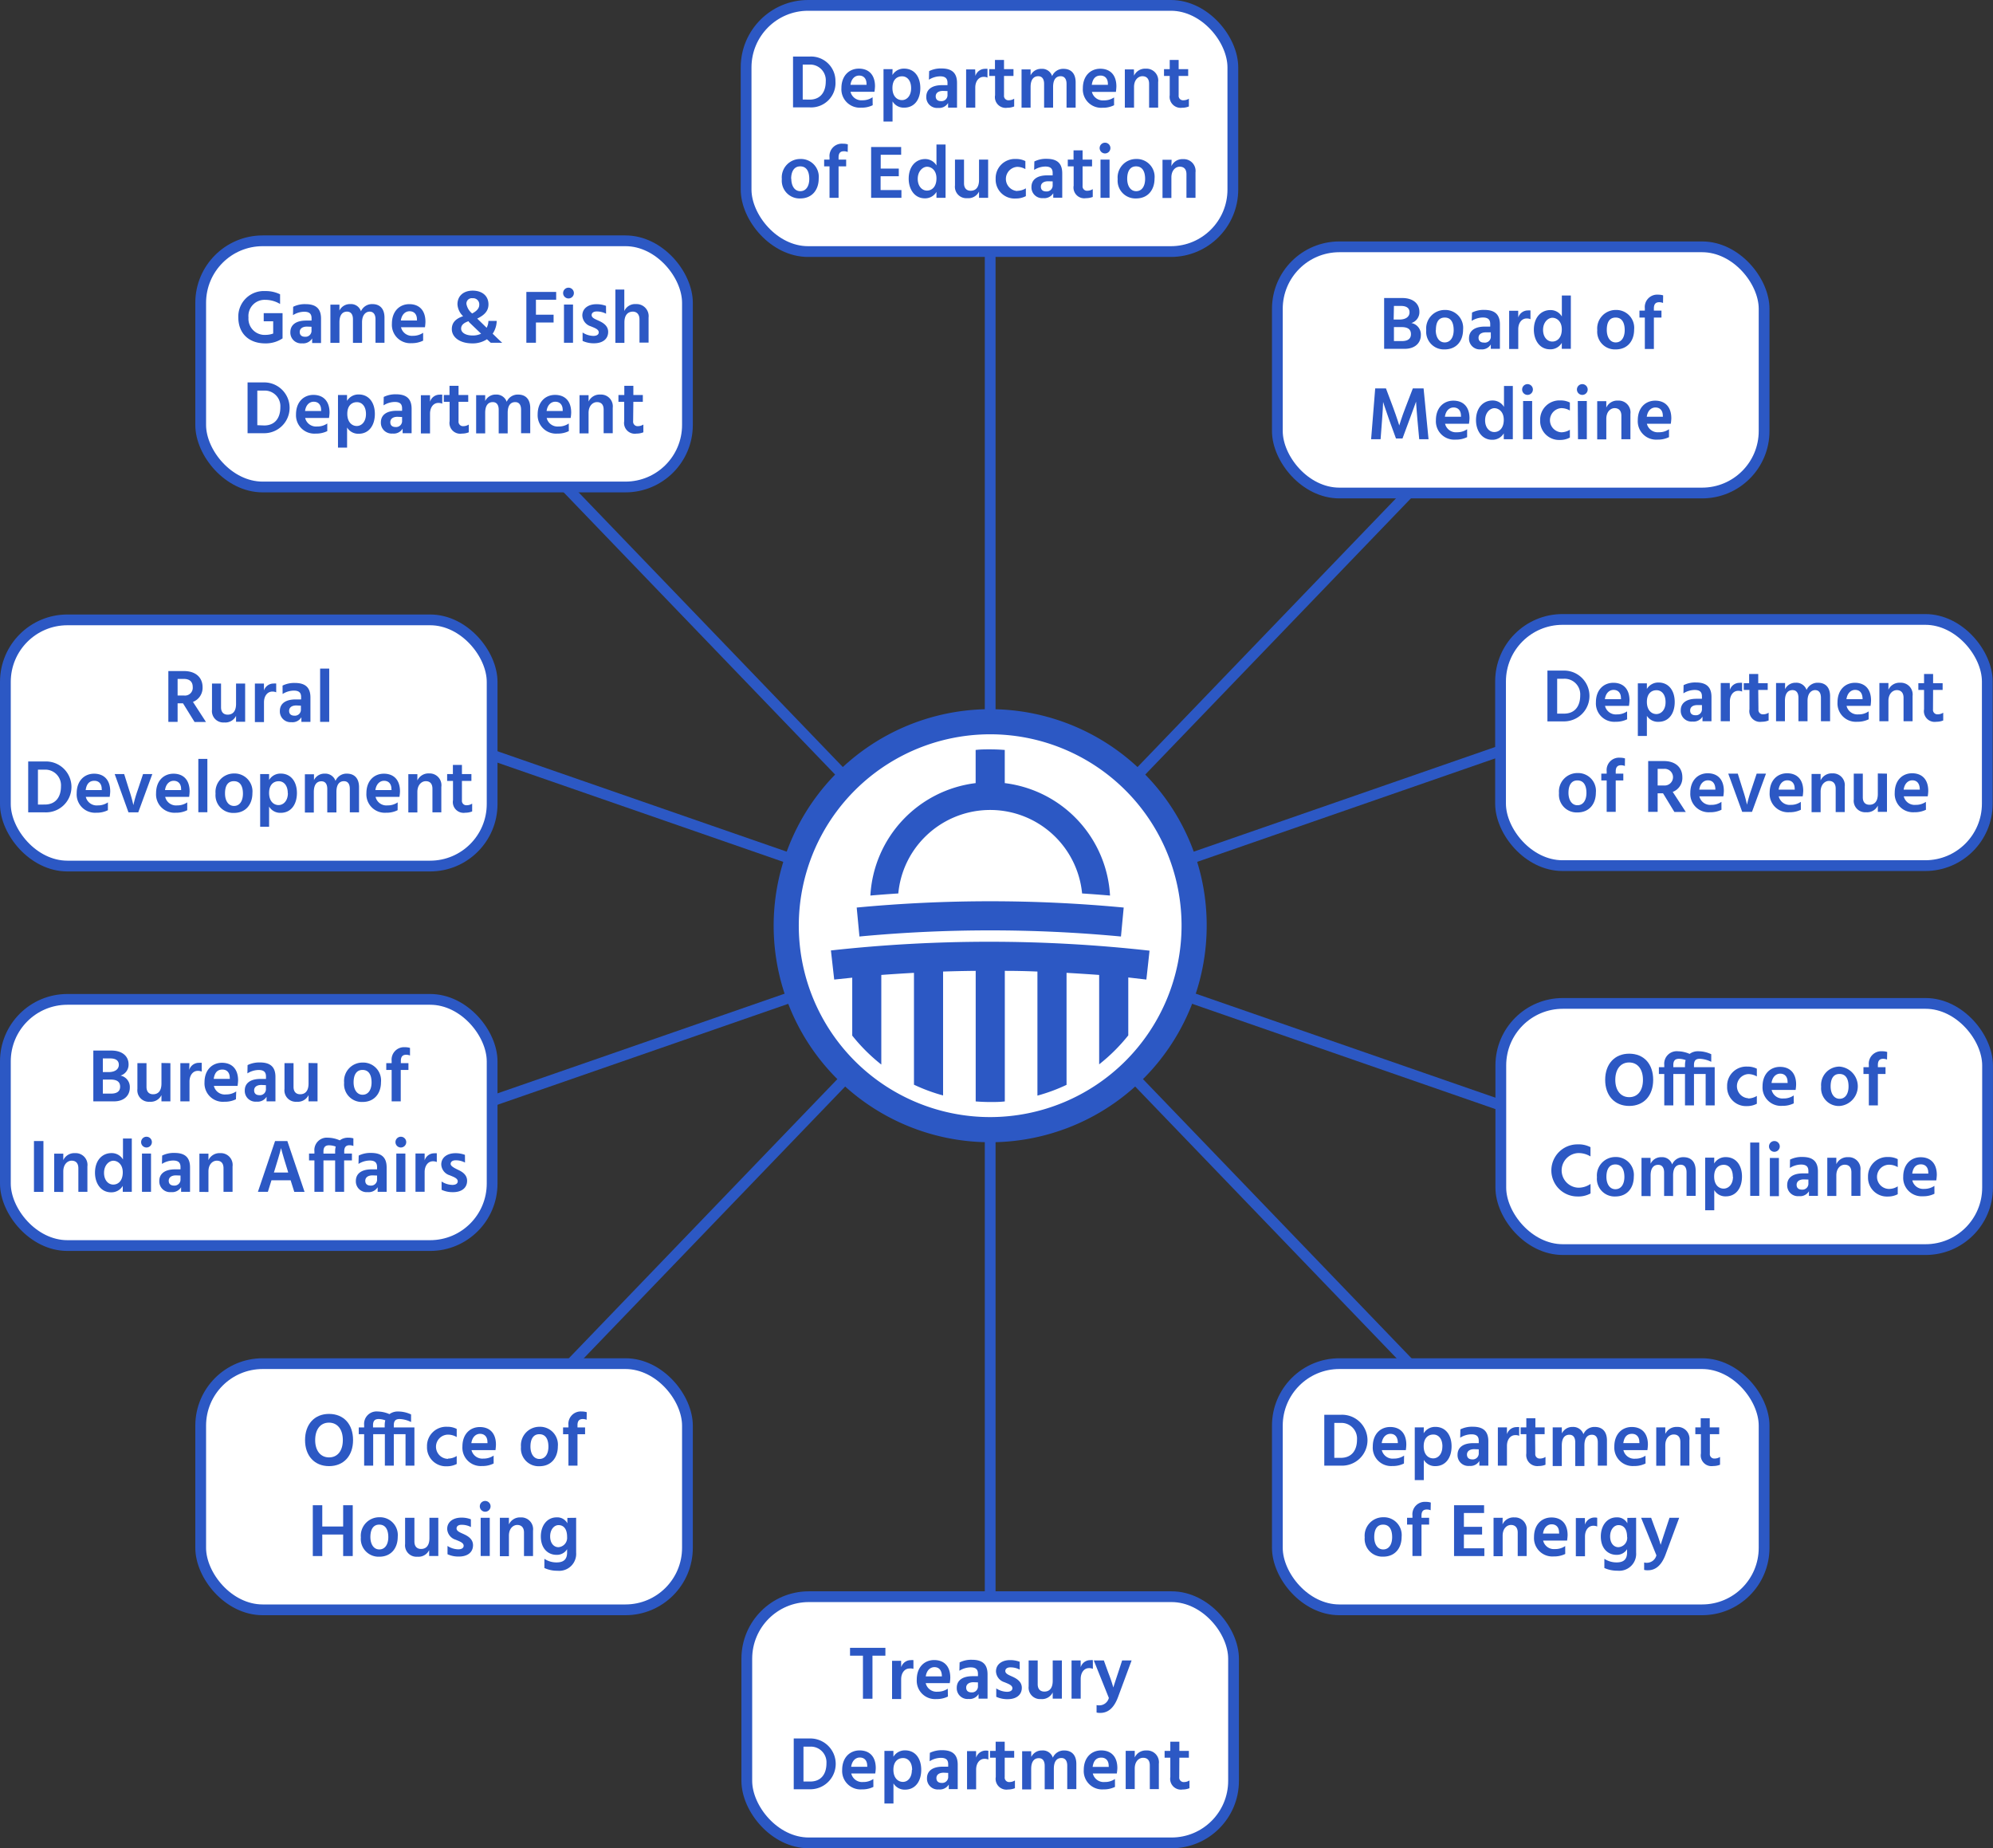 <svg xmlns="http://www.w3.org/2000/svg" viewBox="0 0 370.31 343.4"><rect x="0" y="0" width="370.31" height="343.4" fill="#333333" stroke="none"/><title>rules_agencies</title><g id="Layer_2" data-name="Layer 2"><g id="Layer_1-2" data-name="Layer 1"><line x1="82.94" y1="67.38" x2="285.02" y2="277.46" style="fill:none;stroke:#2c58c4;stroke-linecap:round;stroke-linejoin:round;stroke-width:2px"/><line x1="51.71" y1="126.5" x2="316.26" y2="218.34" style="fill:none;stroke:#2c58c4;stroke-linecap:round;stroke-linejoin:round;stroke-width:2px"/><line x1="316.26" y1="126.5" x2="51.71" y2="218.34" style="fill:none;stroke:#2c58c4;stroke-linecap:round;stroke-linejoin:round;stroke-width:2px"/><rect x="37.29" y="44.74" width="90.44" height="45.74" rx="11.52" style="fill:#fff;stroke:#2c58c4;stroke-miterlimit:10;stroke-width:2px"/><path d="M52.5,62.72h0l0,.15a5.6,5.6,0,0,1-3.22.93c-3,0-5-1.82-5-4.85a4.73,4.73,0,0,1,5-4.87,6,6,0,0,1,2.76.6v1.8a5.28,5.28,0,0,0-2.73-.77A3,3,0,0,0,46.17,59a3,3,0,0,0,3.18,3.22,4.21,4.21,0,0,0,1.41-.25V59.69H49V58.18H52.5Z" style="fill:#2c58c4"/><path d="M54.47,57a4.83,4.83,0,0,1,2.3-.49c2,0,2.88.89,2.88,2.69v4.53H58v-.85a1.94,1.94,0,0,1-1.85.91,2,2,0,0,1-2.2-2.07c0-1.33,1-2.16,2.94-2.16h1v-.43c0-.75-.33-1.21-1.36-1.21a4,4,0,0,0-2.09.63Zm2.58,3.68c-.93,0-1.36.44-1.36,1s.34.89,1,.89a1.11,1.11,0,0,0,1.19-1.19v-.67Z" style="fill:#2c58c4"/><path d="M63.07,57.7a2.15,2.15,0,0,1,2-1.2,1.94,1.94,0,0,1,2,1.34,2.23,2.23,0,0,1,2.12-1.34c1.44,0,2.25.91,2.25,2.51v4.67H69.77V59.33c0-.9-.37-1.43-1.1-1.43-.58,0-1.4.46-1.4,2v3.8H65.58V59.33c0-.9-.37-1.43-1.1-1.43s-1.41.46-1.41,2v3.8H61.39v-7.1h1.68Z" style="fill:#2c58c4"/><path d="M78.62,63.29a4.69,4.69,0,0,1-2.15.47,3.41,3.41,0,0,1-3.65-3.62c0-2.34,1.45-3.63,3.23-3.63s3,1.08,3,3.29a8.42,8.42,0,0,1-.09,1H74.51a2.08,2.08,0,0,0,2.22,1.59,3.28,3.28,0,0,0,1.89-.56Zm-1.15-3.95c0-.87-.46-1.51-1.37-1.51-.76,0-1.45.56-1.62,1.72h3Z" style="fill:#2c58c4"/><path d="M91.18,63.68c-.14-.12-.39-.36-.7-.65a4.79,4.79,0,0,1-2.72.77c-2.39,0-3.81-1.19-3.81-2.65,0-1.12.62-1.91,2.1-2.4A3.29,3.29,0,0,1,85,56.54C85,54.93,86.18,54,87.82,54c1.8,0,2.94,1,2.94,2.55,0,1.07-.56,1.91-2.09,2.64l1.75,1.71a2.82,2.82,0,0,0,.33-1.28h1.54A4.39,4.39,0,0,1,91.54,62c.79.77,1.49,1.44,1.77,1.69Zm-4.13-4c-1,.35-1.37.79-1.37,1.37,0,.77.88,1.28,2.08,1.28A3.47,3.47,0,0,0,89.39,62l-2.22-2.13Zm-.38-3.19a2.89,2.89,0,0,0,1.06,1.75c1-.52,1.32-1.07,1.32-1.61a1.14,1.14,0,0,0-1.25-1.22A1,1,0,0,0,86.67,56.53Z" style="fill:#2c58c4"/><path d="M99.58,55.69v2.78h3.28v1.45H99.58v3.76H97.8V54.24h5.54v1.45Z" style="fill:#2c58c4"/><path d="M105.63,53.45a1,1,0,0,1,1,1,1,1,0,1,1-2,0A1,1,0,0,1,105.63,53.45Zm-.84,3.13h1.68v7.1h-1.68Z" style="fill:#2c58c4"/><path d="M112.61,58.29a3.62,3.62,0,0,0-1.75-.42c-.59,0-.93.28-.93.67,0,.55.72.77,1.46,1.12s1.61.92,1.61,2c0,1.36-1.07,2.12-2.62,2.12a4.88,4.88,0,0,1-2.13-.44V61.78a3.79,3.79,0,0,0,2,.63c.63,0,1-.25,1-.66,0-.56-.7-.8-1.5-1.13a2.19,2.19,0,0,1-1.55-2c0-1.36,1.17-2.1,2.6-2.1a4.94,4.94,0,0,1,1.8.31Z" style="fill:#2c58c4"/><path d="M116,57.79a2.18,2.18,0,0,1,2.17-1.29A2.24,2.24,0,0,1,120.51,59v4.65h-1.69V59.33c0-.93-.51-1.43-1.23-1.43s-1.57.41-1.57,2v3.8h-1.68v-9.9H116Z" style="fill:#2c58c4"/><path d="M49.09,71.05a4.72,4.72,0,1,1,0,9.44H46V71.05Zm0,8c2,0,3-1.39,3-3.38a2.9,2.9,0,0,0-3-3.1H47.81V79Z" style="fill:#2c58c4"/><path d="M60.81,80.1a4.67,4.67,0,0,1-2.14.46A3.41,3.41,0,0,1,55,77c0-2.34,1.46-3.63,3.23-3.63s3,1.08,3,3.29a8.63,8.63,0,0,1-.1,1H56.7a2.08,2.08,0,0,0,2.22,1.58,3.19,3.19,0,0,0,1.89-.56Zm-1.15-3.95c0-.87-.46-1.51-1.37-1.51-.76,0-1.45.56-1.61,1.72h3Z" style="fill:#2c58c4"/><path d="M64.48,74.48a2.46,2.46,0,0,1,2.17-1.19c1.86,0,3,1.47,3,3.62s-1.12,3.68-3,3.68a2.42,2.42,0,0,1-2.16-1.16v3.74H62.8V73.39h1.68ZM68,76.93c0-1.44-.74-2.21-1.68-2.21s-1.79.62-1.79,2.17.87,2.26,1.76,2.26S68,78.36,68,76.93Z" style="fill:#2c58c4"/><path d="M71.3,73.75a4.9,4.9,0,0,1,2.29-.49c2,0,2.89.9,2.89,2.69v4.54H74.81v-.85a1.92,1.92,0,0,1-1.85.91,2,2,0,0,1-2.19-2.08c0-1.33,1-2.15,2.94-2.15h1v-.44c0-.74-.32-1.2-1.36-1.2a4,4,0,0,0-2.08.63Zm2.57,3.69c-.92,0-1.35.43-1.35,1s.33.9,1,.9a1.11,1.11,0,0,0,1.19-1.19v-.67Z" style="fill:#2c58c4"/><path d="M79.9,74.65a1.85,1.85,0,0,1,1.79-1.32,1.7,1.7,0,0,1,.48,0V75a1.74,1.74,0,0,0-.72-.14c-.94,0-1.55.86-1.55,2v3.67H78.2l0-7.1H79.9Z" style="fill:#2c58c4"/><path d="M85.2,78.26a.83.83,0,0,0,.9.92,1.94,1.94,0,0,0,1-.3v1.44a3.31,3.31,0,0,1-1.26.24,2,2,0,0,1-2.3-2.32V74.65H82.46V73.39h1.06V71.68H85.2v1.71H87v1.26H85.2Z" style="fill:#2c58c4"/><path d="M90.15,74.51a2.13,2.13,0,0,1,2-1.2,2,2,0,0,1,2,1.34,2.23,2.23,0,0,1,2.11-1.34c1.45,0,2.26.91,2.26,2.5v4.68h-1.7V76.14c0-.9-.36-1.43-1.09-1.43s-1.4.46-1.4,2v3.81H92.66V76.14c0-.9-.37-1.43-1.1-1.43s-1.41.46-1.41,2v3.81H88.47v-7.1h1.68Z" style="fill:#2c58c4"/><path d="M105.69,80.1a4.61,4.61,0,0,1-2.14.46A3.41,3.41,0,0,1,99.9,77c0-2.34,1.45-3.63,3.23-3.63s3,1.08,3,3.29a6.91,6.91,0,0,1-.1,1h-4.45a2.07,2.07,0,0,0,2.21,1.58,3.19,3.19,0,0,0,1.89-.56Zm-1.14-3.95c0-.87-.47-1.51-1.38-1.51-.75,0-1.44.56-1.61,1.72h3Z" style="fill:#2c58c4"/><path d="M109.36,74.61a2.25,2.25,0,0,1,2.19-1.3,2.19,2.19,0,0,1,2.3,2.46v4.72h-1.69V76.12c0-1-.5-1.41-1.24-1.41s-1.56.64-1.56,2v3.81h-1.68v-7.1h1.68Z" style="fill:#2c58c4"/><path d="M117.64,78.26a.83.83,0,0,0,.9.92,1.94,1.94,0,0,0,1-.3v1.44a3.31,3.31,0,0,1-1.26.24,2,2,0,0,1-2.3-2.32V74.65h-1.07V73.39H116V71.68h1.68v1.71h1.76v1.26h-1.76Z" style="fill:#2c58c4"/><rect x="1" y="115.17" width="90.44" height="45.74" rx="11.52" style="fill:#fff;stroke:#2c58c4;stroke-miterlimit:10;stroke-width:2px"/><path d="M34,130.67H33v3.45H31.28v-9.44h2.91c2.17,0,3.45,1.2,3.45,3a2.8,2.8,0,0,1-1.79,2.73l2.42,3.73H36.15Zm-1-1.45h1.18a1.44,1.44,0,0,0,1.63-1.57c0-1-.59-1.51-1.66-1.51H33Z" style="fill:#2c58c4"/><path d="M45.55,127v7.1H43.86V133a2.21,2.21,0,0,1-2.19,1.23,2.12,2.12,0,0,1-2.28-2.37V127h1.68v4.41c0,.91.48,1.37,1.23,1.37.93,0,1.56-.6,1.56-2V127Z" style="fill:#2c58c4"/><path d="M49.05,128.28A1.86,1.86,0,0,1,50.84,127a2,2,0,0,1,.48,0v1.63a1.69,1.69,0,0,0-.71-.14c-.94,0-1.56.85-1.56,2v3.67H47.36V127h1.68Z" style="fill:#2c58c4"/><path d="M52.5,127.38a4.9,4.9,0,0,1,2.29-.49c2,0,2.89.9,2.89,2.69v4.54H56v-.86a1.92,1.92,0,0,1-1.85.92A2,2,0,0,1,52,132.1c0-1.33,1-2.15,2.95-2.15h1v-.44c0-.74-.32-1.2-1.36-1.2a4,4,0,0,0-2.08.63Zm2.57,3.69c-.92,0-1.35.43-1.35,1s.33.9,1,.9a1.11,1.11,0,0,0,1.19-1.19v-.67Z" style="fill:#2c58c4"/><path d="M59.48,124.22h1.69v9.9H59.48Z" style="fill:#2c58c4"/><path d="M8.33,141.48a4.73,4.73,0,1,1,0,9.45H5.24v-9.45Zm0,8c2,0,3-1.39,3-3.38A2.91,2.91,0,0,0,8.27,143H7.05v6.49Z" style="fill:#2c58c4"/><path d="M20.05,150.53a4.56,4.56,0,0,1-2.15.47,3.41,3.41,0,0,1-3.65-3.62c0-2.34,1.46-3.63,3.23-3.63s3,1.08,3,3.3a8.47,8.47,0,0,1-.1,1H15.94a2.08,2.08,0,0,0,2.22,1.59,3.26,3.26,0,0,0,1.89-.56Zm-1.15-3.95c0-.86-.46-1.51-1.37-1.51s-1.45.56-1.61,1.72h3Z" style="fill:#2c58c4"/><path d="M21.31,143.82h1.76l.94,3a25.41,25.41,0,0,1,.77,2.77,23.12,23.12,0,0,1,.8-2.77l1-3H28.3l-2.61,7.11H23.87Z" style="fill:#2c58c4"/><path d="M34.79,150.53a4.5,4.5,0,0,1-2.14.47A3.41,3.41,0,0,1,29,147.38c0-2.34,1.45-3.63,3.23-3.63s3,1.08,3,3.3a8.44,8.44,0,0,1-.09,1H30.69a2.07,2.07,0,0,0,2.21,1.59,3.26,3.26,0,0,0,1.89-.56Zm-1.14-3.95c0-.86-.47-1.51-1.38-1.51-.75,0-1.44.56-1.61,1.72h3Z" style="fill:#2c58c4"/><path d="M36.85,141h1.68v9.91H36.85Z" style="fill:#2c58c4"/><path d="M40.05,147.45a3.43,3.43,0,0,1,3.41-3.74,3.33,3.33,0,0,1,3.44,3.64c0,2.08-1.21,3.69-3.44,3.69A3.29,3.29,0,0,1,40.05,147.45Zm1.76,0c0,1.23.56,2.29,1.67,2.29s1.66-1,1.66-2.28-.44-2.32-1.68-2.32S41.81,146.15,41.81,147.4Z" style="fill:#2c58c4"/><path d="M50,144.92a2.44,2.44,0,0,1,2.17-1.19c1.86,0,3,1.47,3,3.61s-1.12,3.68-3,3.68A2.4,2.4,0,0,1,50,149.86v3.74H48.34v-9.78H50Zm3.47,2.45c0-1.44-.74-2.22-1.68-2.22s-1.79.62-1.79,2.18.87,2.25,1.76,2.25S53.49,148.8,53.49,147.37Z" style="fill:#2c58c4"/><path d="M58.34,144.94a2.14,2.14,0,0,1,2-1.2,2,2,0,0,1,2,1.35,2.21,2.21,0,0,1,2.11-1.35c1.44,0,2.26.91,2.26,2.51v4.68H65v-4.36c0-.9-.36-1.43-1.09-1.43s-1.4.46-1.4,2v3.81h-1.7v-4.36c0-.9-.36-1.43-1.09-1.43s-1.41.46-1.41,2v3.81H56.65v-7.11h1.69Z" style="fill:#2c58c4"/><path d="M73.88,150.53a4.52,4.52,0,0,1-2.14.47,3.42,3.42,0,0,1-3.66-3.62c0-2.34,1.46-3.63,3.24-3.63s3,1.08,3,3.3a8.47,8.47,0,0,1-.1,1H69.78A2.07,2.07,0,0,0,72,149.64a3.26,3.26,0,0,0,1.89-.56Zm-1.15-3.95c0-.86-.46-1.51-1.37-1.51-.75,0-1.44.56-1.61,1.72h3Z" style="fill:#2c58c4"/><path d="M77.55,145a2.27,2.27,0,0,1,2.19-1.3A2.19,2.19,0,0,1,82,146.21v4.72H80.35v-4.37c0-1-.5-1.42-1.24-1.42s-1.56.65-1.56,2v3.81H75.87v-7.11h1.68Z" style="fill:#2c58c4"/><path d="M85.83,148.7a.82.82,0,0,0,.9.91,1.85,1.85,0,0,0,1-.3v1.45a3.36,3.36,0,0,1-1.27.24,2,2,0,0,1-2.29-2.33v-3.58H83.08v-1.27h1.07v-1.7h1.68v1.7h1.76v1.27H85.83Z" style="fill:#2c58c4"/><rect x="1" y="185.68" width="90.44" height="45.74" rx="11.52" style="fill:#fff;stroke:#2c58c4;stroke-miterlimit:10;stroke-width:2px"/><path d="M20.69,195.19c2.09,0,3.2,1.1,3.2,2.56a2.11,2.11,0,0,1-1.5,2.09,2.15,2.15,0,0,1,1.73,2.24c0,1.46-1.06,2.55-2.95,2.55H17.34v-9.44Zm-1.58,4h1.06c1.33,0,1.91-.62,1.91-1.35s-.49-1.19-1.61-1.19H19.11Zm1.51,4c1.14,0,1.7-.45,1.7-1.29s-.51-1.32-1.77-1.32H19.11v2.61Z" style="fill:#2c58c4"/><path d="M31.66,197.53v7.1H30v-1.16a2.21,2.21,0,0,1-2.18,1.23,2.13,2.13,0,0,1-2.29-2.37v-4.8h1.69v4.41c0,.91.47,1.37,1.23,1.37.92,0,1.55-.6,1.55-2v-3.81Z" style="fill:#2c58c4"/><path d="M35.16,198.79A1.85,1.85,0,0,1,37,197.47a2,2,0,0,1,.48,0v1.63a1.71,1.71,0,0,0-.72-.14c-.94,0-1.55.85-1.55,2v3.67h-1.7l0-7.1h1.68Z" style="fill:#2c58c4"/><path d="M43.84,204.24a4.64,4.64,0,0,1-2.14.46A3.42,3.42,0,0,1,38,201.09c0-2.34,1.46-3.63,3.24-3.63s3,1.08,3,3.29a8.85,8.85,0,0,1-.1,1H39.74A2.07,2.07,0,0,0,42,203.34a3.19,3.19,0,0,0,1.89-.56Zm-1.15-4c0-.87-.46-1.52-1.37-1.52s-1.44.56-1.61,1.73h3Z" style="fill:#2c58c4"/><path d="M46,197.89a5,5,0,0,1,2.3-.49c2,0,2.88.9,2.88,2.69v4.54H49.53v-.86a1.94,1.94,0,0,1-1.85.91,2,2,0,0,1-2.2-2.07c0-1.33,1-2.15,2.94-2.15h1V200c0-.74-.33-1.2-1.36-1.2a4,4,0,0,0-2.09.63Zm2.58,3.69c-.93,0-1.36.43-1.36,1s.34.9,1,.9a1.11,1.11,0,0,0,1.19-1.19v-.67Z" style="fill:#2c58c4"/><path d="M59,197.53v7.1H57.33v-1.16a2.22,2.22,0,0,1-2.19,1.23,2.12,2.12,0,0,1-2.28-2.37v-4.8h1.68v4.41c0,.91.48,1.37,1.23,1.37.93,0,1.56-.6,1.56-2v-3.81Z" style="fill:#2c58c4"/><path d="M63.94,201.16a3.42,3.42,0,0,1,3.42-3.74,3.32,3.32,0,0,1,3.43,3.64c0,2.07-1.21,3.68-3.43,3.68A3.29,3.29,0,0,1,63.94,201.16Zm1.76-.06c0,1.23.56,2.3,1.67,2.3s1.67-1,1.67-2.29-.45-2.32-1.68-2.32S65.7,199.85,65.7,201.1Z" style="fill:#2c58c4"/><path d="M76.18,196.11a1.86,1.86,0,0,0-.7-.14c-.6,0-1,.27-1,1.15v.41h1.41v1.26H74.46v5.84H72.77v-5.84h-1v-1.26h1v-.42a2.31,2.31,0,0,1,2.48-2.54,3,3,0,0,1,.93.13Z" style="fill:#2c58c4"/><path d="M6.31,212H8.07v9.45H6.31Z" style="fill:#2c58c4"/><path d="M11.76,215.55a2.24,2.24,0,0,1,2.18-1.3,2.19,2.19,0,0,1,2.3,2.47v4.72H14.56v-4.37c0-1-.51-1.42-1.25-1.42s-1.55.65-1.55,2v3.81H10.07v-7.11h1.69Z" style="fill:#2c58c4"/><path d="M24.49,211.53v9.91H22.81v-1.11a2.44,2.44,0,0,1-2.16,1.2c-1.95,0-3-1.73-3-3.64,0-2.28,1.32-3.65,3.07-3.65a2.42,2.42,0,0,1,2.13,1.19v-3.9Zm-1.68,6.29c0-1.55-1-2.16-1.75-2.16s-1.73.77-1.73,2.26c0,1.32.76,2.17,1.71,2.17S22.81,219.36,22.81,217.82Z" style="fill:#2c58c4"/><path d="M27.22,211.2a1,1,0,0,1,1,1,1,1,0,1,1-2,0A1,1,0,0,1,27.22,211.2Zm-.84,3.13h1.68v7.11H26.38Z" style="fill:#2c58c4"/><path d="M30.13,214.7a4.83,4.83,0,0,1,2.3-.49c2,0,2.88.89,2.88,2.69v4.54H33.65v-.86a1.94,1.94,0,0,1-1.85.91,2,2,0,0,1-2.2-2.07c0-1.33,1-2.16,2.94-2.16h1v-.43c0-.74-.33-1.21-1.36-1.21a4,4,0,0,0-2.09.63Zm2.58,3.68c-.93,0-1.36.44-1.36,1s.34.9,1,.9a1.12,1.12,0,0,0,1.19-1.2v-.67Z" style="fill:#2c58c4"/><path d="M38.73,215.55a2.26,2.26,0,0,1,2.18-1.3,2.19,2.19,0,0,1,2.3,2.47v4.72H41.53v-4.37c0-1-.5-1.42-1.25-1.42s-1.55.65-1.55,2v3.81H37.05v-7.11h1.68Z" style="fill:#2c58c4"/><path d="M54,219.29H50.44l-.67,2.15H47.92L51.11,212h2.28l3.2,9.45H54.68Zm-.45-1.44-.12-.42c-1.07-3.42-1.21-4.12-1.21-4.12s-.13.7-1.2,4.13l-.13.41Z" style="fill:#2c58c4"/><path d="M65.66,212.92a1.82,1.82,0,0,0-.7-.14c-.6,0-1,.27-1,1.15v.4h1.43v1.27H63.94v5.84H62.27V215.6H60.1v5.84H58.42V215.6h-1v-1.27h1v-.42a2.31,2.31,0,0,1,2.52-2.53,5.71,5.71,0,0,1,2.19.49,2.53,2.53,0,0,1,1.61-.49,3.33,3.33,0,0,1,.92.12Zm-3.39,1a3.5,3.5,0,0,1,.11-.89,3.72,3.72,0,0,0-1.21-.24c-.66,0-1.07.27-1.07,1.15v.4h2.17Z" style="fill:#2c58c4"/><path d="M66.65,214.7a4.86,4.86,0,0,1,2.3-.49c2,0,2.89.89,2.89,2.69v4.54H70.17v-.86a1.93,1.93,0,0,1-1.85.91,2,2,0,0,1-2.2-2.07c0-1.33,1-2.16,2.94-2.16h1v-.43c0-.74-.32-1.21-1.36-1.21a4,4,0,0,0-2.09.63Zm2.58,3.68c-.92,0-1.36.44-1.36,1s.34.9,1,.9a1.11,1.11,0,0,0,1.19-1.2v-.67Z" style="fill:#2c58c4"/><path d="M74.48,211.2a1,1,0,0,1,1,1,1,1,0,1,1-2,0A1,1,0,0,1,74.48,211.2Zm-.84,3.13h1.68v7.11H73.64Z" style="fill:#2c58c4"/><path d="M78.9,215.6a1.84,1.84,0,0,1,1.79-1.32,2,2,0,0,1,.47,0v1.62a1.67,1.67,0,0,0-.71-.14c-.94,0-1.55.86-1.55,2v3.67H77.2v-7.11H78.9Z" style="fill:#2c58c4"/><path d="M86.4,216a3.62,3.62,0,0,0-1.75-.42c-.59,0-.92.28-.92.68s.71.77,1.45,1.12,1.61.91,1.61,2c0,1.36-1.06,2.12-2.61,2.12a4.81,4.81,0,0,1-2.13-.44v-1.54a3.79,3.79,0,0,0,2,.63c.63,0,1-.25,1-.66,0-.56-.7-.8-1.5-1.13a2.19,2.19,0,0,1-1.56-2c0-1.36,1.18-2.1,2.61-2.1a4.88,4.88,0,0,1,1.79.31Z" style="fill:#2c58c4"/><line x1="285.02" y1="67.38" x2="82.94" y2="277.46" style="fill:none;stroke:#2c58c4;stroke-linecap:round;stroke-linejoin:round;stroke-width:2px"/><rect x="37.29" y="253.36" width="90.44" height="45.74" rx="11.52" style="fill:#fff;stroke:#2c58c4;stroke-miterlimit:10;stroke-width:2px"/><path d="M61.13,262.7c2.76,0,4.47,1.93,4.47,4.86s-1.74,4.84-4.46,4.84-4.46-1.93-4.46-4.84S58.41,262.7,61.13,262.7Zm0,8.08c1.6,0,2.57-1.23,2.57-3.22s-1-3.24-2.58-3.24-2.56,1.25-2.56,3.24S59.57,270.78,61.14,270.78Z" style="fill:#2c58c4"/><path d="M77,272.31H75.35v-5.84H73.17v5.84H71.51v-5.84H69.34v5.84H67.66v-5.84h-1v-1.26h1v-.43a2.31,2.31,0,0,1,2.52-2.53,5.66,5.66,0,0,1,2.18.49,2.62,2.62,0,0,1,1.64-.49,5.64,5.64,0,0,1,2.38.55v1.41a5.12,5.12,0,0,0-2.15-.56c-.65,0-1.06.27-1.06,1.15v.41H77Zm-5.52-7.53a3.5,3.5,0,0,1,.11-.89,3.78,3.78,0,0,0-1.22-.24c-.66,0-1.06.27-1.06,1.15v.41h2.17Z" style="fill:#2c58c4"/><path d="M83.24,271a3.12,3.12,0,0,0,1.62-.48V272a3.92,3.92,0,0,1-1.85.43,3.51,3.51,0,0,1-3.67-3.65,3.56,3.56,0,0,1,3.75-3.69,3.68,3.68,0,0,1,1.77.4V267a3.2,3.2,0,0,0-1.6-.45,2.25,2.25,0,0,0,0,4.5Z" style="fill:#2c58c4"/><path d="M91.72,271.91a4.56,4.56,0,0,1-2.15.47,3.41,3.41,0,0,1-3.65-3.62c0-2.34,1.45-3.62,3.23-3.62s3,1.07,3,3.29a8.8,8.8,0,0,1-.09,1H87.61A2.08,2.08,0,0,0,89.83,271a3.28,3.28,0,0,0,1.89-.56Zm-1.15-4c0-.86-.46-1.51-1.38-1.51-.75,0-1.44.56-1.61,1.73h3Z" style="fill:#2c58c4"/><path d="M96.8,268.83a3.44,3.44,0,0,1,3.42-3.74,3.32,3.32,0,0,1,3.43,3.64c0,2.08-1.21,3.69-3.43,3.69A3.29,3.29,0,0,1,96.8,268.83Zm1.76-.05c0,1.23.56,2.29,1.67,2.29s1.67-1,1.67-2.28-.45-2.32-1.68-2.32S98.56,267.53,98.56,268.78Z" style="fill:#2c58c4"/><path d="M109,263.79a1.86,1.86,0,0,0-.7-.14c-.6,0-1,.27-1,1.15v.41h1.41v1.26h-1.41v5.84h-1.68v-5.84h-1v-1.26h1v-.43a2.3,2.3,0,0,1,2.48-2.53,3,3,0,0,1,.92.13Z" style="fill:#2c58c4"/><path d="M65.54,279.67v9.44H63.76v-4H59.88v4H58.12v-9.44h1.76v3.95h3.88v-3.95Z" style="fill:#2c58c4"/><path d="M67.05,285.64a3.43,3.43,0,0,1,3.42-3.74,3.31,3.31,0,0,1,3.43,3.64c0,2.07-1.2,3.69-3.43,3.69A3.3,3.3,0,0,1,67.05,285.64Zm1.77-.06c0,1.24.56,2.3,1.66,2.3s1.67-1,1.67-2.28-.45-2.33-1.68-2.33S68.82,284.34,68.82,285.58Z" style="fill:#2c58c4"/><path d="M81.44,282v7.1h-1.7V288a2.19,2.19,0,0,1-2.18,1.23,2.12,2.12,0,0,1-2.29-2.36V282H77v4.41c0,.91.48,1.38,1.24,1.38.92,0,1.55-.61,1.55-2V282Z" style="fill:#2c58c4"/><path d="M87.5,283.72a3.62,3.62,0,0,0-1.75-.42c-.59,0-.92.28-.92.67,0,.55.71.77,1.45,1.12s1.61.91,1.61,2c0,1.36-1.06,2.11-2.62,2.11a4.81,4.81,0,0,1-2.12-.43v-1.54a3.79,3.79,0,0,0,2,.63c.63,0,1-.25,1-.66,0-.56-.7-.8-1.5-1.13a2.2,2.2,0,0,1-1.56-2c0-1.36,1.18-2.1,2.61-2.1a4.68,4.68,0,0,1,1.79.31Z" style="fill:#2c58c4"/><path d="M90.15,278.87a1,1,0,0,1,0,2,1,1,0,0,1,0-2ZM89.31,282H91v7.1H89.31Z" style="fill:#2c58c4"/><path d="M94.56,283.23a2.25,2.25,0,0,1,2.18-1.3,2.19,2.19,0,0,1,2.3,2.46v4.72H97.36v-4.37c0-.95-.5-1.41-1.25-1.41s-1.55.64-1.55,2v3.81H92.88V282h1.68Z" style="fill:#2c58c4"/><path d="M107.05,282v6.46a3.15,3.15,0,0,1-3.44,3.38,5.69,5.69,0,0,1-2.46-.51v-1.71a4,4,0,0,0,2.29.67c1.27,0,1.93-.56,1.93-1.84v-.62a2.19,2.19,0,0,1-2,1.05c-1.45,0-2.88-1.07-2.88-3.42,0-2,1.15-3.54,2.93-3.54a2.13,2.13,0,0,1,2,1.1v-1Zm-1.68,3.56c0-1.61-.74-2.2-1.58-2.2s-1.57.83-1.57,2.1.69,2,1.54,2A1.73,1.73,0,0,0,105.37,285.57Z" style="fill:#2c58c4"/><line x1="183.98" y1="23.87" x2="183.98" y2="320.97" style="fill:none;stroke:#2c58c4;stroke-linecap:round;stroke-linejoin:round;stroke-width:2px"/><rect x="138.63" y="1" width="90.44" height="45.74" rx="11.52" style="fill:#fff;stroke:#2c58c4;stroke-miterlimit:10;stroke-width:2px"/><path d="M150.43,10.51a4.53,4.53,0,0,1,4.8,4.59,4.53,4.53,0,0,1-4.8,4.85h-3.08V10.51Zm0,8c2,0,3-1.39,3-3.38A2.91,2.91,0,0,0,150.37,12h-1.22v6.49Z" style="fill:#2c58c4"/><path d="M162.15,19.55A4.55,4.55,0,0,1,160,20a3.42,3.42,0,0,1-3.66-3.62c0-2.34,1.46-3.63,3.24-3.63s3,1.08,3,3.3a8.85,8.85,0,0,1-.1,1h-4.45a2.07,2.07,0,0,0,2.21,1.58,3.26,3.26,0,0,0,1.89-.56Zm-1.15-4c0-.86-.46-1.51-1.37-1.51-.76,0-1.44.56-1.61,1.72h3Z" style="fill:#2c58c4"/><path d="M165.82,13.94A2.45,2.45,0,0,1,168,12.75c1.87,0,3,1.47,3,3.61S169.9,20,168,20a2.41,2.41,0,0,1-2.16-1.16v3.74h-1.68V12.85h1.68Zm3.47,2.45c0-1.44-.74-2.21-1.68-2.21s-1.79.61-1.79,2.17.87,2.25,1.77,2.25S169.29,17.82,169.29,16.39Z" style="fill:#2c58c4"/><path d="M172.64,13.21a4.83,4.83,0,0,1,2.3-.49c2,0,2.88.9,2.88,2.69V20h-1.66v-.86a1.94,1.94,0,0,1-1.85.91,2,2,0,0,1-2.2-2.07c0-1.33,1-2.16,2.94-2.16h1v-.43c0-.74-.33-1.21-1.36-1.21a4,4,0,0,0-2.09.63Zm2.58,3.68c-.93,0-1.36.44-1.36,1s.33.9,1,.9a1.11,1.11,0,0,0,1.19-1.19v-.68Z" style="fill:#2c58c4"/><path d="M181.24,14.11A1.85,1.85,0,0,1,183,12.79a2,2,0,0,1,.48,0v1.63a1.57,1.57,0,0,0-.72-.14c-.93,0-1.55.85-1.55,2V20h-1.7l0-7.1h1.68Z" style="fill:#2c58c4"/><path d="M186.55,17.72a.82.82,0,0,0,.89.91,1.9,1.9,0,0,0,1-.29v1.44a3.31,3.31,0,0,1-1.26.24,2,2,0,0,1-2.29-2.33V14.11H183.8V12.85h1.07V11.14h1.68v1.71h1.76v1.26h-1.76Z" style="fill:#2c58c4"/><path d="M191.49,14a2.14,2.14,0,0,1,2-1.21,1.94,1.94,0,0,1,2,1.35,2.22,2.22,0,0,1,2.12-1.35c1.44,0,2.25.91,2.25,2.51V20h-1.69V15.59c0-.9-.37-1.43-1.1-1.43s-1.4.46-1.4,2V20H194V15.59c0-.9-.37-1.43-1.09-1.43s-1.42.46-1.42,2V20h-1.68v-7.1h1.68Z" style="fill:#2c58c4"/><path d="M207,19.55a4.56,4.56,0,0,1-2.15.47,3.41,3.41,0,0,1-3.65-3.62c0-2.34,1.45-3.63,3.23-3.63s3,1.08,3,3.3a8.8,8.8,0,0,1-.09,1h-4.46a2.09,2.09,0,0,0,2.22,1.58A3.28,3.28,0,0,0,207,18.1Zm-1.15-4c0-.86-.46-1.51-1.37-1.51s-1.45.56-1.62,1.72h3Z" style="fill:#2c58c4"/><path d="M210.71,14.06a2.25,2.25,0,0,1,2.18-1.3,2.19,2.19,0,0,1,2.3,2.47V20h-1.68V15.58c0-1-.51-1.42-1.25-1.42s-1.55.65-1.55,2V20H209v-7.1h1.69Z" style="fill:#2c58c4"/><path d="M219,17.72a.82.82,0,0,0,.9.91,1.93,1.93,0,0,0,1-.29v1.44a3.31,3.31,0,0,1-1.26.24,2.05,2.05,0,0,1-2.3-2.33V14.11h-1.06V12.85h1.06V11.14H219v1.71h1.77v1.26H219Z" style="fill:#2c58c4"/><path d="M145.27,33.28a3.42,3.42,0,0,1,3.42-3.74,3.31,3.31,0,0,1,3.43,3.64c0,2.07-1.21,3.69-3.43,3.69A3.3,3.3,0,0,1,145.27,33.28Zm1.76-.06c0,1.24.56,2.3,1.67,2.3s1.67-1,1.67-2.28-.45-2.33-1.68-2.33S147,32,147,33.22Z" style="fill:#2c58c4"/><path d="M157.51,28.24a1.86,1.86,0,0,0-.7-.14c-.6,0-1,.26-1,1.15v.4h1.41v1.26h-1.41v5.84h-1.68V30.91h-1V29.65h1v-.42a2.3,2.3,0,0,1,2.48-2.53,3,3,0,0,1,.92.12Z" style="fill:#2c58c4"/><path d="M167.49,35.31v1.44h-5.63V27.31h5.58v1.45h-3.8v2.56H167v1.43h-3.38v2.56Z" style="fill:#2c58c4"/><path d="M175.69,26.85v9.9H174v-1.1a2.44,2.44,0,0,1-2.16,1.2c-1.95,0-3-1.74-3-3.64,0-2.28,1.32-3.66,3.07-3.66A2.44,2.44,0,0,1,174,30.74V26.85ZM174,33.14c0-1.56-1-2.16-1.75-2.16s-1.73.77-1.73,2.26c0,1.31.76,2.17,1.71,2.17S174,34.68,174,33.14Z" style="fill:#2c58c4"/><path d="M183.6,29.65v7.1h-1.69V35.59a2.21,2.21,0,0,1-2.19,1.23,2.12,2.12,0,0,1-2.28-2.36V29.65h1.68v4.41c0,.91.48,1.38,1.23,1.38.93,0,1.56-.61,1.56-2V29.65Z" style="fill:#2c58c4"/><path d="M189,35.46a3.15,3.15,0,0,0,1.61-.47v1.45a3.89,3.89,0,0,1-1.85.44A3.51,3.51,0,0,1,185,33.22a3.56,3.56,0,0,1,3.76-3.68,3.74,3.74,0,0,1,1.76.39v1.49A3.08,3.08,0,0,0,189,31a2.25,2.25,0,0,0,0,4.49Z" style="fill:#2c58c4"/><path d="M192.19,30a4.78,4.78,0,0,1,2.29-.49c2,0,2.89.89,2.89,2.69v4.53H195.7V35.9a1.93,1.93,0,0,1-1.85.91,2,2,0,0,1-2.2-2.07c0-1.33,1-2.16,2.94-2.16h1v-.44c0-.74-.32-1.2-1.36-1.2a4,4,0,0,0-2.08.63Zm2.57,3.68c-.92,0-1.36.43-1.36,1s.34.89,1,.89a1.11,1.11,0,0,0,1.19-1.19V33.7Z" style="fill:#2c58c4"/><path d="M201.15,34.53a.82.82,0,0,0,.89.91,1.91,1.91,0,0,0,1-.3v1.45a3.5,3.5,0,0,1-1.26.23,2,2,0,0,1-2.29-2.32V30.91H198.4V29.65h1.07V27.94h1.68v1.71h1.76v1.26h-1.76Z" style="fill:#2c58c4"/><path d="M205.32,26.51a1,1,0,1,1-1,1A1,1,0,0,1,205.32,26.51Zm-.84,3.14h1.68v7.1h-1.68Z" style="fill:#2c58c4"/><path d="M207.67,33.28a3.43,3.43,0,0,1,3.42-3.74,3.31,3.31,0,0,1,3.43,3.64c0,2.07-1.2,3.69-3.43,3.69A3.3,3.3,0,0,1,207.67,33.28Zm1.77-.06c0,1.24.56,2.3,1.67,2.3s1.66-1,1.66-2.28-.45-2.33-1.68-2.33S209.44,32,209.44,33.22Z" style="fill:#2c58c4"/><path d="M217.65,30.87a2.23,2.23,0,0,1,2.18-1.3,2.19,2.19,0,0,1,2.3,2.46v4.72h-1.68V32.38c0-1-.51-1.41-1.25-1.41s-1.55.64-1.55,2v3.81H216v-7.1h1.69Z" style="fill:#2c58c4"/><rect x="237.34" y="45.86" width="90.44" height="45.74" rx="11.52" style="fill:#fff;stroke:#2c58c4;stroke-miterlimit:10;stroke-width:2px"/><path d="M260.54,55.37c2.08,0,3.19,1.1,3.19,2.56a2.1,2.1,0,0,1-1.5,2.09A2.15,2.15,0,0,1,264,62.26c0,1.45-1.07,2.55-3,2.55h-3.82V55.37Zm-1.59,4H260c1.33,0,1.9-.61,1.9-1.34s-.49-1.19-1.61-1.19H259Zm1.52,4c1.13,0,1.69-.44,1.69-1.28s-.5-1.32-1.76-1.32H259v2.6Z" style="fill:#2c58c4"/><path d="M265,61.33a3.44,3.44,0,0,1,3.42-3.74,3.32,3.32,0,0,1,3.43,3.64c0,2.08-1.2,3.69-3.43,3.69A3.29,3.29,0,0,1,265,61.33Zm1.77,0c0,1.23.56,2.29,1.66,2.29s1.67-1,1.67-2.28S269.68,59,268.45,59,266.8,60,266.8,61.28Z" style="fill:#2c58c4"/><path d="M273.51,58.07a4.78,4.78,0,0,1,2.29-.49c2,0,2.89.9,2.89,2.69v4.54H277V64a1.92,1.92,0,0,1-1.85.91,2,2,0,0,1-2.2-2.07c0-1.33,1-2.16,2.94-2.16h1V60.2c0-.74-.32-1.21-1.36-1.21a4,4,0,0,0-2.08.63Zm2.57,3.68c-.92,0-1.36.44-1.36,1s.34.9,1,.9A1.11,1.11,0,0,0,277,62.43v-.68Z" style="fill:#2c58c4"/><path d="M282.1,59a1.86,1.86,0,0,1,1.8-1.32,2,2,0,0,1,.47,0v1.63a1.53,1.53,0,0,0-.71-.14c-.94,0-1.56.85-1.56,2v3.67h-1.69v-7.1h1.68Z" style="fill:#2c58c4"/><path d="M291.87,54.9v9.91h-1.68V63.7A2.44,2.44,0,0,1,288,64.9c-1.95,0-3-1.73-3-3.64,0-2.28,1.32-3.65,3.07-3.65a2.42,2.42,0,0,1,2.13,1.19V54.9Zm-1.68,6.29c0-1.55-1-2.15-1.75-2.15s-1.73.77-1.73,2.25c0,1.32.76,2.17,1.71,2.17S290.19,62.73,290.19,61.19Z" style="fill:#2c58c4"/><path d="M296.78,61.33a3.44,3.44,0,0,1,3.42-3.74,3.32,3.32,0,0,1,3.43,3.64c0,2.08-1.2,3.69-3.43,3.69A3.29,3.29,0,0,1,296.78,61.33Zm1.77,0c0,1.23.56,2.29,1.66,2.29s1.67-1,1.67-2.28S301.43,59,300.2,59,298.55,60,298.55,61.28Z" style="fill:#2c58c4"/><path d="M309,56.29a1.82,1.82,0,0,0-.7-.14c-.6,0-1,.27-1,1.15v.41h1.41V59H307.3v5.84h-1.68V59h-1V57.71h1v-.43a2.3,2.3,0,0,1,2.48-2.53,3,3,0,0,1,.92.13Z" style="fill:#2c58c4"/><path d="M255.52,72.17h2l1.29,3.43c.74,2,1.18,3.45,1.18,3.45s.43-1.46,1.2-3.45l1.32-3.43h2l.92,9.44H263.7l-.34-3.68c-.17-1.86-.25-3.31-.25-3.31s-.51,1.45-1.21,3.31l-1.31,3.54h-1.21l-1.29-3.54c-.74-2.07-1.1-3.26-1.1-3.26,0,.56-.09,1.87-.19,3.26l-.28,3.68h-1.76Z" style="fill:#2c58c4"/><path d="M272.6,81.22a4.64,4.64,0,0,1-2.14.46,3.41,3.41,0,0,1-3.66-3.61c0-2.34,1.46-3.63,3.24-3.63s3,1.08,3,3.29a8.43,8.43,0,0,1-.1,1H268.5a2.07,2.07,0,0,0,2.21,1.58,3.19,3.19,0,0,0,1.89-.56Zm-1.15-4c0-.87-.46-1.51-1.37-1.51-.76,0-1.44.56-1.61,1.72h3Z" style="fill:#2c58c4"/><path d="M281.09,71.71v9.9h-1.68v-1.1a2.43,2.43,0,0,1-2.16,1.2c-1.94,0-3-1.74-3-3.64,0-2.28,1.32-3.66,3.07-3.66a2.44,2.44,0,0,1,2.13,1.19V71.71ZM279.41,78c0-1.56-1-2.16-1.75-2.16s-1.72.77-1.72,2.26c0,1.31.75,2.17,1.7,2.17S279.41,79.54,279.41,78Z" style="fill:#2c58c4"/><path d="M283.82,71.37a1,1,0,1,1-1,1A1,1,0,0,1,283.82,71.37ZM283,74.51h1.68v7.1H283Z" style="fill:#2c58c4"/><path d="M290.08,80.32a3.15,3.15,0,0,0,1.61-.47V81.3a3.75,3.75,0,0,1-1.85.44,3.51,3.51,0,0,1-3.67-3.66,3.57,3.57,0,0,1,3.76-3.68,3.74,3.74,0,0,1,1.76.39v1.49a3.08,3.08,0,0,0-1.6-.45,2.25,2.25,0,0,0,0,4.49Z" style="fill:#2c58c4"/><path d="M294,71.37a1,1,0,1,1-1,1A1,1,0,0,1,294,71.37Zm-.84,3.14h1.68v7.1H293.2Z" style="fill:#2c58c4"/><path d="M298.46,75.73a2.23,2.23,0,0,1,2.18-1.3,2.19,2.19,0,0,1,2.3,2.46v4.72h-1.68V77.24c0-.95-.51-1.41-1.25-1.41s-1.55.64-1.55,2v3.81h-1.69v-7.1h1.69Z" style="fill:#2c58c4"/><path d="M310.11,81.22a4.68,4.68,0,0,1-2.15.46,3.41,3.41,0,0,1-3.65-3.61c0-2.34,1.46-3.63,3.23-3.63s3,1.08,3,3.29a8.43,8.43,0,0,1-.1,1H306a2.08,2.08,0,0,0,2.22,1.58,3.19,3.19,0,0,0,1.89-.56Zm-1.15-4c0-.87-.46-1.51-1.37-1.51-.76,0-1.45.56-1.61,1.72h3Z" style="fill:#2c58c4"/><rect x="278.81" y="115.09" width="90.44" height="45.74" rx="11.52" style="fill:#fff;stroke:#2c58c4;stroke-miterlimit:10;stroke-width:2px"/><path d="M290.61,124.59a4.72,4.72,0,1,1,0,9.44h-3.09v-9.44Zm0,8c2,0,3-1.38,3-3.37a2.91,2.91,0,0,0-3.06-3.11h-1.22v6.48Z" style="fill:#2c58c4"/><path d="M302.33,133.64a4.67,4.67,0,0,1-2.14.46,3.41,3.41,0,0,1-3.66-3.61c0-2.34,1.46-3.63,3.24-3.63s3,1.08,3,3.29a8.63,8.63,0,0,1-.1,1h-4.45a2.06,2.06,0,0,0,2.21,1.58,3.19,3.19,0,0,0,1.89-.56Zm-1.15-3.95c0-.87-.46-1.51-1.37-1.51-.76,0-1.45.56-1.61,1.72h3Z" style="fill:#2c58c4"/><path d="M306,128a2.46,2.46,0,0,1,2.17-1.19c1.86,0,3,1.47,3,3.62s-1.11,3.68-3,3.68A2.43,2.43,0,0,1,306,133v3.74h-1.68v-9.78H306Zm3.47,2.45c0-1.44-.74-2.21-1.68-2.21s-1.79.62-1.79,2.17.87,2.26,1.76,2.26S309.47,131.9,309.47,130.47Z" style="fill:#2c58c4"/><path d="M312.82,127.3a4.77,4.77,0,0,1,2.29-.5c2,0,2.89.9,2.89,2.69V134h-1.67v-.85a1.91,1.91,0,0,1-1.84.91,2,2,0,0,1-2.2-2.08c0-1.33,1-2.15,2.94-2.15h1v-.44c0-.74-.32-1.2-1.35-1.2a4,4,0,0,0-2.09.63ZM315.4,131c-.93,0-1.36.43-1.36,1s.33.89,1,.89a1.11,1.11,0,0,0,1.19-1.19V131Z" style="fill:#2c58c4"/><path d="M321.42,128.19a1.85,1.85,0,0,1,1.79-1.32,1.67,1.67,0,0,1,.48,0v1.62a1.71,1.71,0,0,0-.72-.14c-.94,0-1.55.86-1.55,2V134h-1.7l0-7.1h1.68Z" style="fill:#2c58c4"/><path d="M326.73,131.8a.82.82,0,0,0,.89.92,1.94,1.94,0,0,0,1-.3v1.44a3.31,3.31,0,0,1-1.26.24,2,2,0,0,1-2.3-2.32v-3.59H324v-1.26H325v-1.71h1.69v1.71h1.76v1.26h-1.76Z" style="fill:#2c58c4"/><path d="M331.67,128.05a2.15,2.15,0,0,1,2-1.2,2,2,0,0,1,2,1.34,2.23,2.23,0,0,1,2.11-1.34c1.45,0,2.26.91,2.26,2.5V134h-1.7v-4.35c0-.9-.36-1.43-1.09-1.43-.58,0-1.4.46-1.4,2V134h-1.69v-4.35c0-.9-.37-1.43-1.1-1.43s-1.41.46-1.41,2V134H330v-7.1h1.68Z" style="fill:#2c58c4"/><path d="M347.21,133.64a4.61,4.61,0,0,1-2.14.46,3.41,3.41,0,0,1-3.65-3.61c0-2.34,1.45-3.63,3.23-3.63s3,1.08,3,3.29a8.61,8.61,0,0,1-.09,1h-4.46a2.07,2.07,0,0,0,2.21,1.58,3.17,3.17,0,0,0,1.89-.56Zm-1.14-3.95c-.05-.87-.46-1.51-1.38-1.51-.75,0-1.44.56-1.61,1.72h3Z" style="fill:#2c58c4"/><path d="M350.88,128.15a2.25,2.25,0,0,1,2.19-1.3,2.19,2.19,0,0,1,2.3,2.46V134h-1.68v-4.37c0-.95-.51-1.41-1.25-1.41s-1.56.64-1.56,2V134H349.2v-7.1h1.68Z" style="fill:#2c58c4"/><path d="M359.16,131.8a.83.83,0,0,0,.9.92,1.94,1.94,0,0,0,1-.3v1.44a3.31,3.31,0,0,1-1.26.24,2,2,0,0,1-2.3-2.32v-3.59h-1.06v-1.26h1.06v-1.71h1.68v1.71h1.77v1.26h-1.77Z" style="fill:#2c58c4"/><path d="M289.67,147.37a3.43,3.43,0,0,1,3.42-3.74,3.31,3.31,0,0,1,3.43,3.64c0,2.07-1.21,3.68-3.43,3.68A3.29,3.29,0,0,1,289.67,147.37Zm1.76-.06c0,1.23.56,2.3,1.67,2.3s1.67-1,1.67-2.29-.45-2.32-1.68-2.32S291.43,146.06,291.43,147.31Z" style="fill:#2c58c4"/><path d="M301.91,142.32a1.82,1.82,0,0,0-.7-.14c-.6,0-1,.27-1,1.15v.41h1.41V145h-1.41v5.84h-1.68V145h-1v-1.26h1v-.42a2.3,2.3,0,0,1,2.48-2.54,3,3,0,0,1,.92.13Z" style="fill:#2c58c4"/><path d="M309,147.39h-1v3.45h-1.76V141.4h2.91c2.17,0,3.44,1.2,3.44,3a2.77,2.77,0,0,1-1.79,2.73l2.43,3.73h-2.12Zm-1-1.45h1.18a1.55,1.55,0,1,0,0-3.09H308Z" style="fill:#2c58c4"/><path d="M319.86,150.45a4.61,4.61,0,0,1-2.14.46,3.41,3.41,0,0,1-3.65-3.61c0-2.34,1.45-3.63,3.23-3.63s3,1.08,3,3.29a7,7,0,0,1-.1,1h-4.45a2.07,2.07,0,0,0,2.21,1.58,3.19,3.19,0,0,0,1.89-.56Zm-1.14-3.95c-.05-.87-.47-1.52-1.38-1.52-.75,0-1.44.56-1.61,1.73h3Z" style="fill:#2c58c4"/><path d="M321.12,143.74h1.77l.94,3a26.23,26.23,0,0,1,.77,2.77,23.81,23.81,0,0,1,.8-2.77l1-3h1.73l-2.6,7.1h-1.82Z" style="fill:#2c58c4"/><path d="M334.61,150.45a4.64,4.64,0,0,1-2.14.46,3.42,3.42,0,0,1-3.66-3.61c0-2.34,1.46-3.63,3.24-3.63s3,1.08,3,3.29a8.85,8.85,0,0,1-.1,1h-4.45a2.07,2.07,0,0,0,2.21,1.58,3.19,3.19,0,0,0,1.89-.56Zm-1.15-3.95c0-.87-.46-1.52-1.37-1.52-.76,0-1.44.56-1.61,1.73h3Z" style="fill:#2c58c4"/><path d="M338.28,145a2.25,2.25,0,0,1,2.18-1.31,2.19,2.19,0,0,1,2.3,2.47v4.72h-1.68v-4.37c0-.95-.5-1.42-1.24-1.42s-1.56.65-1.56,2v3.81H336.6v-7.1h1.68Z" style="fill:#2c58c4"/><path d="M350.61,143.74v7.1h-1.7v-1.16a2.21,2.21,0,0,1-2.18,1.23,2.13,2.13,0,0,1-2.29-2.37v-4.8h1.68v4.41c0,.91.48,1.37,1.24,1.37.92,0,1.55-.6,1.55-2v-3.81Z" style="fill:#2c58c4"/><path d="M357.85,150.45a4.68,4.68,0,0,1-2.15.46,3.41,3.41,0,0,1-3.65-3.61c0-2.34,1.45-3.63,3.23-3.63s3,1.08,3,3.29a7,7,0,0,1-.1,1h-4.45a2.07,2.07,0,0,0,2.21,1.58,3.24,3.24,0,0,0,1.9-.56Zm-1.15-3.95c-.05-.87-.47-1.52-1.38-1.52-.75,0-1.44.56-1.61,1.73h3Z" style="fill:#2c58c4"/><rect x="278.86" y="186.43" width="90.44" height="45.74" rx="11.52" style="fill:#fff;stroke:#2c58c4;stroke-miterlimit:10;stroke-width:2px"/><path d="M302.71,195.77c2.76,0,4.46,1.93,4.46,4.86s-1.73,4.85-4.45,4.85-4.47-1.93-4.47-4.85S300,195.77,302.71,195.77Zm0,8.08c1.6,0,2.56-1.23,2.56-3.22s-1-3.23-2.57-3.23-2.57,1.24-2.57,3.23S301.15,203.85,302.72,203.85Z" style="fill:#2c58c4"/><path d="M318.6,205.38h-1.68v-5.84h-2.17v5.84h-1.67v-5.84h-2.17v5.84h-1.68v-5.84h-1v-1.26h1v-.42a2.32,2.32,0,0,1,2.52-2.54,5.71,5.71,0,0,1,2.19.49,2.58,2.58,0,0,1,1.64-.49,5.64,5.64,0,0,1,2.38.55v1.41a5.32,5.32,0,0,0-2.16-.56c-.64,0-1.05.27-1.05,1.15v.41h3.85Zm-5.52-7.52a3.63,3.63,0,0,1,.12-.9,3.83,3.83,0,0,0-1.22-.24c-.66,0-1.07.27-1.07,1.15v.41h2.17Z" style="fill:#2c58c4"/><path d="M324.82,204.09a3.15,3.15,0,0,0,1.61-.47v1.45a3.89,3.89,0,0,1-1.85.44,3.51,3.51,0,0,1-3.67-3.66,3.56,3.56,0,0,1,3.76-3.68,3.74,3.74,0,0,1,1.76.39V200a3.16,3.16,0,0,0-1.6-.44,2.25,2.25,0,0,0,0,4.49Z" style="fill:#2c58c4"/><path d="M333.29,205a4.64,4.64,0,0,1-2.14.46,3.42,3.42,0,0,1-3.66-3.61c0-2.34,1.46-3.63,3.24-3.63s3,1.08,3,3.29a6.91,6.91,0,0,1-.1,1h-4.45a2.07,2.07,0,0,0,2.21,1.58,3.19,3.19,0,0,0,1.89-.56Zm-1.15-4c0-.87-.46-1.52-1.37-1.52-.75,0-1.44.57-1.61,1.73h3Z" style="fill:#2c58c4"/><path d="M338.38,201.91a3.42,3.42,0,0,1,3.41-3.74,3.67,3.67,0,0,1,0,7.32A3.29,3.29,0,0,1,338.38,201.91Zm1.76-.06c0,1.23.56,2.3,1.67,2.3s1.66-1,1.66-2.29-.44-2.32-1.68-2.32S340.14,200.6,340.14,201.85Z" style="fill:#2c58c4"/><path d="M350.62,196.86a2.12,2.12,0,0,0-.7-.14c-.61,0-1,.27-1,1.15v.41h1.42v1.26h-1.42v5.84h-1.68v-5.84h-1v-1.26h1v-.42a2.31,2.31,0,0,1,2.48-2.54,3,3,0,0,1,.93.13Z" style="fill:#2c58c4"/><path d="M295.52,214.86a4.2,4.2,0,0,0-2.36-.62,3.22,3.22,0,0,0,.1,6.43,3.94,3.94,0,0,0,2.27-.7v1.77a4.7,4.7,0,0,1-2.44.56,4.84,4.84,0,0,1,0-9.68,4.77,4.77,0,0,1,2.43.52Z" style="fill:#2c58c4"/><path d="M296.72,218.71a3.43,3.43,0,0,1,3.42-3.74,3.32,3.32,0,0,1,3.43,3.64c0,2.08-1.21,3.69-3.43,3.69A3.29,3.29,0,0,1,296.72,218.71Zm1.76-.05c0,1.23.56,2.29,1.67,2.29s1.67-1,1.67-2.28-.45-2.32-1.68-2.32S298.48,217.41,298.48,218.66Z" style="fill:#2c58c4"/><path d="M306.69,216.21a2.14,2.14,0,0,1,2-1.21,1.94,1.94,0,0,1,2,1.35,2.22,2.22,0,0,1,2.11-1.35c1.45,0,2.26.91,2.26,2.51v4.68h-1.69v-4.36c0-.9-.37-1.43-1.1-1.43s-1.4.46-1.4,2v3.81H309.2v-4.36c0-.9-.37-1.43-1.1-1.43s-1.41.46-1.41,2v3.81H305v-7.1h1.68Z" style="fill:#2c58c4"/><path d="M318.5,216.18a2.44,2.44,0,0,1,2.17-1.19c1.86,0,3,1.47,3,3.61s-1.12,3.68-3,3.68a2.39,2.39,0,0,1-2.15-1.16v3.74h-1.69v-9.77h1.69Zm3.47,2.45c0-1.44-.74-2.21-1.68-2.21s-1.79.61-1.79,2.17.86,2.25,1.76,2.25S322,220.06,322,218.63Z" style="fill:#2c58c4"/><path d="M325.2,212.28h1.68v9.91H325.2Z" style="fill:#2c58c4"/><path d="M329.69,212a1,1,0,0,1,0,2,1,1,0,0,1,0-2Zm-.84,3.14h1.68v7.1h-1.68Z" style="fill:#2c58c4"/><path d="M332.6,215.45a4.83,4.83,0,0,1,2.3-.49c2,0,2.88.9,2.88,2.69v4.54h-1.67v-.86a1.91,1.91,0,0,1-1.84.91,2,2,0,0,1-2.2-2.07c0-1.33,1-2.16,2.94-2.16h1v-.43c0-.74-.32-1.21-1.35-1.21a4,4,0,0,0-2.09.63Zm2.58,3.68c-.93,0-1.36.44-1.36,1s.33.9,1,.9a1.11,1.11,0,0,0,1.19-1.19v-.68Z" style="fill:#2c58c4"/><path d="M341.2,216.3a2.26,2.26,0,0,1,2.18-1.3,2.19,2.19,0,0,1,2.3,2.47v4.72H344v-4.37c0-1-.5-1.42-1.25-1.42s-1.55.65-1.55,2v3.81h-1.68v-7.1h1.68Z" style="fill:#2c58c4"/><path d="M351,220.9a3.06,3.06,0,0,0,1.61-.48v1.46a3.89,3.89,0,0,1-1.85.43,3.51,3.51,0,0,1-3.67-3.65,3.57,3.57,0,0,1,3.76-3.69,3.64,3.64,0,0,1,1.76.4v1.48a3.17,3.17,0,0,0-1.6-.45,2.25,2.25,0,0,0,0,4.5Z" style="fill:#2c58c4"/><path d="M359.43,221.79a4.52,4.52,0,0,1-2.14.47,3.42,3.42,0,0,1-3.66-3.62c0-2.34,1.46-3.63,3.24-3.63s3,1.08,3,3.3a8.85,8.85,0,0,1-.1,1h-4.45a2.07,2.07,0,0,0,2.21,1.58,3.26,3.26,0,0,0,1.89-.56Zm-1.15-3.95c0-.86-.46-1.51-1.37-1.51s-1.44.56-1.61,1.72h3Z" style="fill:#2c58c4"/><rect x="237.34" y="253.36" width="90.44" height="45.74" rx="11.52" style="fill:#fff;stroke:#2c58c4;stroke-miterlimit:10;stroke-width:2px"/><path d="M249.14,262.86a4.73,4.73,0,1,1,0,9.45h-3.08v-9.45Zm0,8c2,0,3-1.39,3-3.38a2.91,2.91,0,0,0-3-3.11h-1.22v6.49Z" style="fill:#2c58c4"/><path d="M260.86,271.91a4.5,4.5,0,0,1-2.14.47,3.41,3.41,0,0,1-3.65-3.62c0-2.34,1.45-3.63,3.23-3.63s3,1.08,3,3.3a8.44,8.44,0,0,1-.09,1h-4.46A2.07,2.07,0,0,0,259,271a3.26,3.26,0,0,0,1.89-.56Zm-1.14-4c-.05-.86-.47-1.51-1.38-1.51-.75,0-1.44.56-1.61,1.72h3Z" style="fill:#2c58c4"/><path d="M264.53,266.3a2.46,2.46,0,0,1,2.18-1.19c1.86,0,3,1.47,3,3.61s-1.12,3.68-3,3.68a2.41,2.41,0,0,1-2.16-1.16V275h-1.68V265.2h1.68Zm3.48,2.45c0-1.45-.74-2.22-1.68-2.22s-1.8.62-1.8,2.18.87,2.25,1.77,2.25S268,270.18,268,268.75Z" style="fill:#2c58c4"/><path d="M271.35,265.57a4.86,4.86,0,0,1,2.3-.49c2,0,2.89.89,2.89,2.69v4.54h-1.67v-.86a1.93,1.93,0,0,1-1.85.91,2,2,0,0,1-2.2-2.07c0-1.33,1-2.16,2.94-2.16h1v-.43c0-.74-.32-1.21-1.36-1.21a4,4,0,0,0-2.09.63Zm2.58,3.68c-.92,0-1.36.44-1.36,1s.34.9,1,.9a1.11,1.11,0,0,0,1.19-1.19v-.68Z" style="fill:#2c58c4"/><path d="M280,266.47a1.86,1.86,0,0,1,1.8-1.32,2,2,0,0,1,.47,0v1.62a1.65,1.65,0,0,0-.71-.13c-.94,0-1.56.85-1.56,2v3.67h-1.69V265.2H280Z" style="fill:#2c58c4"/><path d="M285.26,270.08a.82.82,0,0,0,.9.91,1.85,1.85,0,0,0,1-.3v1.45a3.31,3.31,0,0,1-1.26.24,2.05,2.05,0,0,1-2.3-2.33v-3.58h-1.06V265.2h1.06v-1.7h1.68v1.7H287v1.27h-1.77Z" style="fill:#2c58c4"/><path d="M290.21,266.32a2.14,2.14,0,0,1,2-1.2,2,2,0,0,1,2,1.35,2.21,2.21,0,0,1,2.11-1.35c1.44,0,2.26.91,2.26,2.51v4.68h-1.7V268c0-.9-.36-1.43-1.09-1.43s-1.4.46-1.4,2v3.81h-1.7V268c0-.9-.36-1.43-1.09-1.43s-1.41.46-1.41,2v3.81h-1.69V265.2h1.69Z" style="fill:#2c58c4"/><path d="M305.75,271.91a4.55,4.55,0,0,1-2.14.47,3.42,3.42,0,0,1-3.66-3.62c0-2.34,1.46-3.63,3.24-3.63s3,1.08,3,3.3a8.47,8.47,0,0,1-.1,1h-4.45a2.07,2.07,0,0,0,2.21,1.59,3.26,3.26,0,0,0,1.89-.56Zm-1.15-4c0-.86-.46-1.51-1.37-1.51s-1.44.56-1.61,1.72h3Z" style="fill:#2c58c4"/><path d="M309.42,266.42a2.27,2.27,0,0,1,2.19-1.3,2.19,2.19,0,0,1,2.29,2.47v4.72h-1.68v-4.37c0-1-.5-1.42-1.24-1.42s-1.56.65-1.56,2v3.81h-1.68V265.2h1.68Z" style="fill:#2c58c4"/><path d="M317.7,270.08a.82.82,0,0,0,.89.91,1.85,1.85,0,0,0,1-.3v1.45a3.31,3.31,0,0,1-1.26.24,2,2,0,0,1-2.29-2.33v-3.58H315V265.2H316v-1.7h1.68v1.7h1.76v1.27H317.7Z" style="fill:#2c58c4"/><path d="M253.57,285.64A3.43,3.43,0,0,1,257,281.9a3.31,3.31,0,0,1,3.43,3.64c0,2.07-1.2,3.68-3.43,3.68A3.3,3.3,0,0,1,253.57,285.64Zm1.77-.06c0,1.24.56,2.3,1.67,2.3s1.66-1,1.66-2.28-.44-2.33-1.68-2.33S255.34,284.34,255.34,285.58Z" style="fill:#2c58c4"/><path d="M265.82,280.6a1.89,1.89,0,0,0-.7-.14c-.61,0-1,.26-1,1.14V282h1.42v1.26h-1.42v5.84h-1.68v-5.84h-1V282h1v-.42a2.31,2.31,0,0,1,2.48-2.54,3,3,0,0,1,.93.13Z" style="fill:#2c58c4"/><path d="M275.8,287.67v1.44h-5.63v-9.44h5.58v1.44H272v2.57h3.38v1.43H272v2.56Z" style="fill:#2c58c4"/><path d="M279.18,283.23a2.23,2.23,0,0,1,2.18-1.3,2.19,2.19,0,0,1,2.3,2.46v4.72H282v-4.37c0-.95-.51-1.41-1.25-1.41s-1.55.64-1.55,2v3.81h-1.69V282h1.69Z" style="fill:#2c58c4"/><path d="M290.83,288.72a4.67,4.67,0,0,1-2.14.46,3.41,3.41,0,0,1-3.66-3.61c0-2.34,1.46-3.63,3.24-3.63s3,1.08,3,3.29a8.63,8.63,0,0,1-.1,1h-4.45a2.06,2.06,0,0,0,2.21,1.58,3.19,3.19,0,0,0,1.89-.56Zm-1.15-4c0-.87-.46-1.51-1.37-1.51-.76,0-1.45.56-1.61,1.72h3Z" style="fill:#2c58c4"/><path d="M294.5,283.27a1.85,1.85,0,0,1,1.79-1.32,1.7,1.7,0,0,1,.48.05v1.62a1.74,1.74,0,0,0-.72-.14c-.94,0-1.55.86-1.55,2v3.67h-1.7l0-7.1h1.68Z" style="fill:#2c58c4"/><path d="M304,282v6.46a3.14,3.14,0,0,1-3.44,3.37,5.83,5.83,0,0,1-2.46-.5v-1.71a4.11,4.11,0,0,0,2.29.67c1.27,0,1.93-.56,1.93-1.85v-.61a2.21,2.21,0,0,1-2,1.05c-1.45,0-2.88-1.07-2.88-3.42,0-2,1.15-3.54,2.93-3.54a2.13,2.13,0,0,1,2,1.1v-1Zm-1.68,3.56c0-1.61-.74-2.2-1.58-2.2s-1.57.83-1.57,2.1.69,2,1.54,2A1.73,1.73,0,0,0,302.34,285.57Z" style="fill:#2c58c4"/><path d="M304.93,282h1.86l.83,2.27a27.45,27.45,0,0,1,.94,2.76s.14-.49.89-2.76l.75-2.27H312l-2.56,6.91c-.77,2-1.88,2.84-3.25,2.84a2.6,2.6,0,0,1-.7-.07V290.3a1.6,1.6,0,0,0,.47.06,1.84,1.84,0,0,0,1.81-1.39Z" style="fill:#2c58c4"/><rect x="138.76" y="296.66" width="90.44" height="45.74" rx="11.52" style="fill:#fff;stroke:#2c58c4;stroke-miterlimit:10;stroke-width:2px"/><path d="M164.51,307.62h-2.4v8h-1.77v-8h-2.4v-1.46h6.57Z" style="fill:#2c58c4"/><path d="M167.45,309.76a1.85,1.85,0,0,1,1.79-1.31,2,2,0,0,1,.48,0v1.62A1.69,1.69,0,0,0,169,310c-.94,0-1.56.86-1.56,2v3.67h-1.69v-7.1h1.68Z" style="fill:#2c58c4"/><path d="M176.13,315.21a4.62,4.62,0,0,1-2.14.47,3.41,3.41,0,0,1-3.65-3.62c0-2.34,1.45-3.63,3.23-3.63s3,1.08,3,3.29a6.78,6.78,0,0,1-.1,1H172a2.07,2.07,0,0,0,2.21,1.59,3.26,3.26,0,0,0,1.89-.56ZM175,311.26c-.05-.87-.47-1.51-1.38-1.51-.75,0-1.44.56-1.61,1.72h3Z" style="fill:#2c58c4"/><path d="M178.3,308.87a4.86,4.86,0,0,1,2.3-.49c2,0,2.89.89,2.89,2.69v4.53h-1.67v-.85a1.93,1.93,0,0,1-1.85.91,2,2,0,0,1-2.2-2.07c0-1.33,1-2.16,2.94-2.16h1V311c0-.75-.32-1.21-1.36-1.21a4,4,0,0,0-2.09.63Zm2.58,3.68c-.92,0-1.36.44-1.36,1s.34.89,1,.89a1.11,1.11,0,0,0,1.19-1.19v-.67Z" style="fill:#2c58c4"/><path d="M189.47,310.21a3.62,3.62,0,0,0-1.75-.42c-.59,0-.93.28-.93.67,0,.55.72.77,1.46,1.12s1.61.92,1.61,2c0,1.36-1.07,2.12-2.62,2.12a4.88,4.88,0,0,1-2.13-.44V313.7a3.79,3.79,0,0,0,2,.63c.63,0,1-.25,1-.66,0-.56-.7-.8-1.5-1.13a2.19,2.19,0,0,1-1.55-2c0-1.36,1.17-2.1,2.6-2.1a4.94,4.94,0,0,1,1.8.31Z" style="fill:#2c58c4"/><path d="M197.3,308.5v7.1h-1.7v-1.16a2.2,2.2,0,0,1-2.18,1.24,2.13,2.13,0,0,1-2.29-2.37V308.5h1.68v4.42c0,.91.48,1.37,1.24,1.37.92,0,1.55-.6,1.55-2V308.5Z" style="fill:#2c58c4"/><path d="M200.8,309.76a1.84,1.84,0,0,1,1.79-1.31,2,2,0,0,1,.47,0v1.62a1.67,1.67,0,0,0-.71-.14c-.94,0-1.55.86-1.55,2v3.67h-1.7v-7.1h1.69Z" style="fill:#2c58c4"/><path d="M203.23,308.5h1.87l.82,2.27a27.45,27.45,0,0,1,.94,2.76s.14-.49.9-2.76l.74-2.27h1.76l-2.56,6.91c-.77,2-1.88,2.84-3.25,2.84a2.6,2.6,0,0,1-.7-.07V316.8a2,2,0,0,0,.48.05,1.83,1.83,0,0,0,1.8-1.38Z" style="fill:#2c58c4"/><path d="M150.56,323a4.72,4.72,0,1,1,0,9.44h-3.08V323Zm0,8c2,0,3-1.39,3-3.38a2.91,2.91,0,0,0-3.06-3.1h-1.21v6.48Z" style="fill:#2c58c4"/><path d="M162.28,332a4.61,4.61,0,0,1-2.14.46,3.42,3.42,0,0,1-3.66-3.61c0-2.34,1.46-3.63,3.24-3.63s3,1.08,3,3.29a6.91,6.91,0,0,1-.1,1h-4.45a2.07,2.07,0,0,0,2.21,1.58,3.19,3.19,0,0,0,1.89-.56Zm-1.15-3.95c0-.87-.46-1.51-1.37-1.51-.75,0-1.44.56-1.61,1.72h3Z" style="fill:#2c58c4"/><path d="M166,326.4a2.48,2.48,0,0,1,2.17-1.19c1.87,0,3,1.47,3,3.62s-1.12,3.68-3,3.68a2.43,2.43,0,0,1-2.16-1.16v3.74h-1.68v-9.78H166Zm3.48,2.45c0-1.44-.75-2.21-1.68-2.21s-1.8.62-1.8,2.17.87,2.26,1.77,2.26S169.43,330.28,169.43,328.85Z" style="fill:#2c58c4"/><path d="M172.77,325.67a5,5,0,0,1,2.3-.49c2,0,2.88.9,2.88,2.69v4.54h-1.66v-.85a1.94,1.94,0,0,1-1.85.91,2,2,0,0,1-2.2-2.08c0-1.33,1-2.15,2.94-2.15h1v-.44c0-.74-.32-1.2-1.36-1.2a4,4,0,0,0-2.09.63Zm2.58,3.69c-.93,0-1.36.43-1.36,1s.34.9,1,.9a1.11,1.11,0,0,0,1.19-1.19v-.67Z" style="fill:#2c58c4"/><path d="M181.37,326.57a1.87,1.87,0,0,1,1.79-1.32,1.64,1.64,0,0,1,.48.05v1.62a1.69,1.69,0,0,0-.71-.14c-.94,0-1.56.86-1.56,2v3.67h-1.69v-7.1h1.68Z" style="fill:#2c58c4"/><path d="M186.68,330.18a.83.83,0,0,0,.9.92,1.94,1.94,0,0,0,1-.3v1.44a3.31,3.31,0,0,1-1.26.24,2,2,0,0,1-2.3-2.32v-3.59h-1.07v-1.26H185V323.6h1.68v1.71h1.76v1.26h-1.76Z" style="fill:#2c58c4"/><path d="M191.62,326.43a2.15,2.15,0,0,1,2-1.2,1.93,1.93,0,0,1,2,1.34,2.24,2.24,0,0,1,2.12-1.34c1.44,0,2.25.91,2.25,2.5v4.68h-1.69v-4.36c0-.89-.37-1.42-1.09-1.42s-1.4.46-1.4,2v3.81h-1.7v-4.36c0-.89-.36-1.42-1.09-1.42s-1.42.46-1.42,2v3.81h-1.68v-7.1h1.68Z" style="fill:#2c58c4"/><path d="M207.17,332a4.67,4.67,0,0,1-2.14.46,3.41,3.41,0,0,1-3.66-3.61c0-2.34,1.46-3.63,3.24-3.63s3,1.08,3,3.29a8.63,8.63,0,0,1-.1,1h-4.46a2.08,2.08,0,0,0,2.22,1.58,3.19,3.19,0,0,0,1.89-.56ZM206,328.07c0-.87-.46-1.51-1.37-1.51s-1.45.56-1.61,1.72h3Z" style="fill:#2c58c4"/><path d="M210.84,326.53a2.25,2.25,0,0,1,2.18-1.3,2.19,2.19,0,0,1,2.3,2.46v4.72h-1.68V328c0-1-.5-1.41-1.25-1.41s-1.55.64-1.55,2v3.81h-1.68v-7.1h1.68Z" style="fill:#2c58c4"/><path d="M219.11,330.18a.83.83,0,0,0,.9.92,1.94,1.94,0,0,0,1-.3v1.44a3.31,3.31,0,0,1-1.26.24,2,2,0,0,1-2.3-2.32v-3.59h-1.06v-1.26h1.06V323.6h1.68v1.71h1.77v1.26h-1.77Z" style="fill:#2c58c4"/><path d="M211.73,144.25A39.23,39.23,0,1,0,223.23,172,38.94,38.94,0,0,0,211.73,144.25Z" style="fill:#fff"/><path d="M208.28,174l.51-5.38a263.53,263.53,0,0,0-49.61,0l.51,5.38A259.45,259.45,0,0,1,208.28,174Z" style="fill:#2c58c4"/><path d="M171.85,155.51A17.16,17.16,0,0,1,201.06,166q2.59.17,5.19.39a22.3,22.3,0,0,0-19.56-20.89v-6.16c-.89-.07-1.8-.11-2.71-.11s-1.81,0-2.7.11v6.16a22.3,22.3,0,0,0-19.56,20.89c1.73-.15,3.45-.28,5.19-.39A17,17,0,0,1,171.85,155.51Z" style="fill:#2c58c4"/><path d="M154.39,176.59,155,182l3.35-.35v10.76a33.11,33.11,0,0,0,5.4,5.38V181.14q3-.22,6.07-.39v20.78a32.19,32.19,0,0,0,5.41,2V180.51q3-.1,6.06-.13v24.26c.89.07,1.79.11,2.7.11s1.82,0,2.71-.11V180.38q3,0,6.06.13v23.05a32.52,32.52,0,0,0,5.41-2V180.75q3,.17,6.06.39v16.61a33.17,33.17,0,0,0,5.41-5.38V181.61L213,182c.2-1.79.4-3.58.59-5.37A268.58,268.58,0,0,0,154.39,176.59Z" style="fill:#2c58c4"/><path d="M212.43,143.55A40.23,40.23,0,1,0,224.21,172,40,40,0,0,0,212.43,143.55Zm-28.45,64A35.56,35.56,0,1,1,219.54,172,35.59,35.59,0,0,1,184,207.55Z" style="fill:#2c58c4"/></g></g></svg>